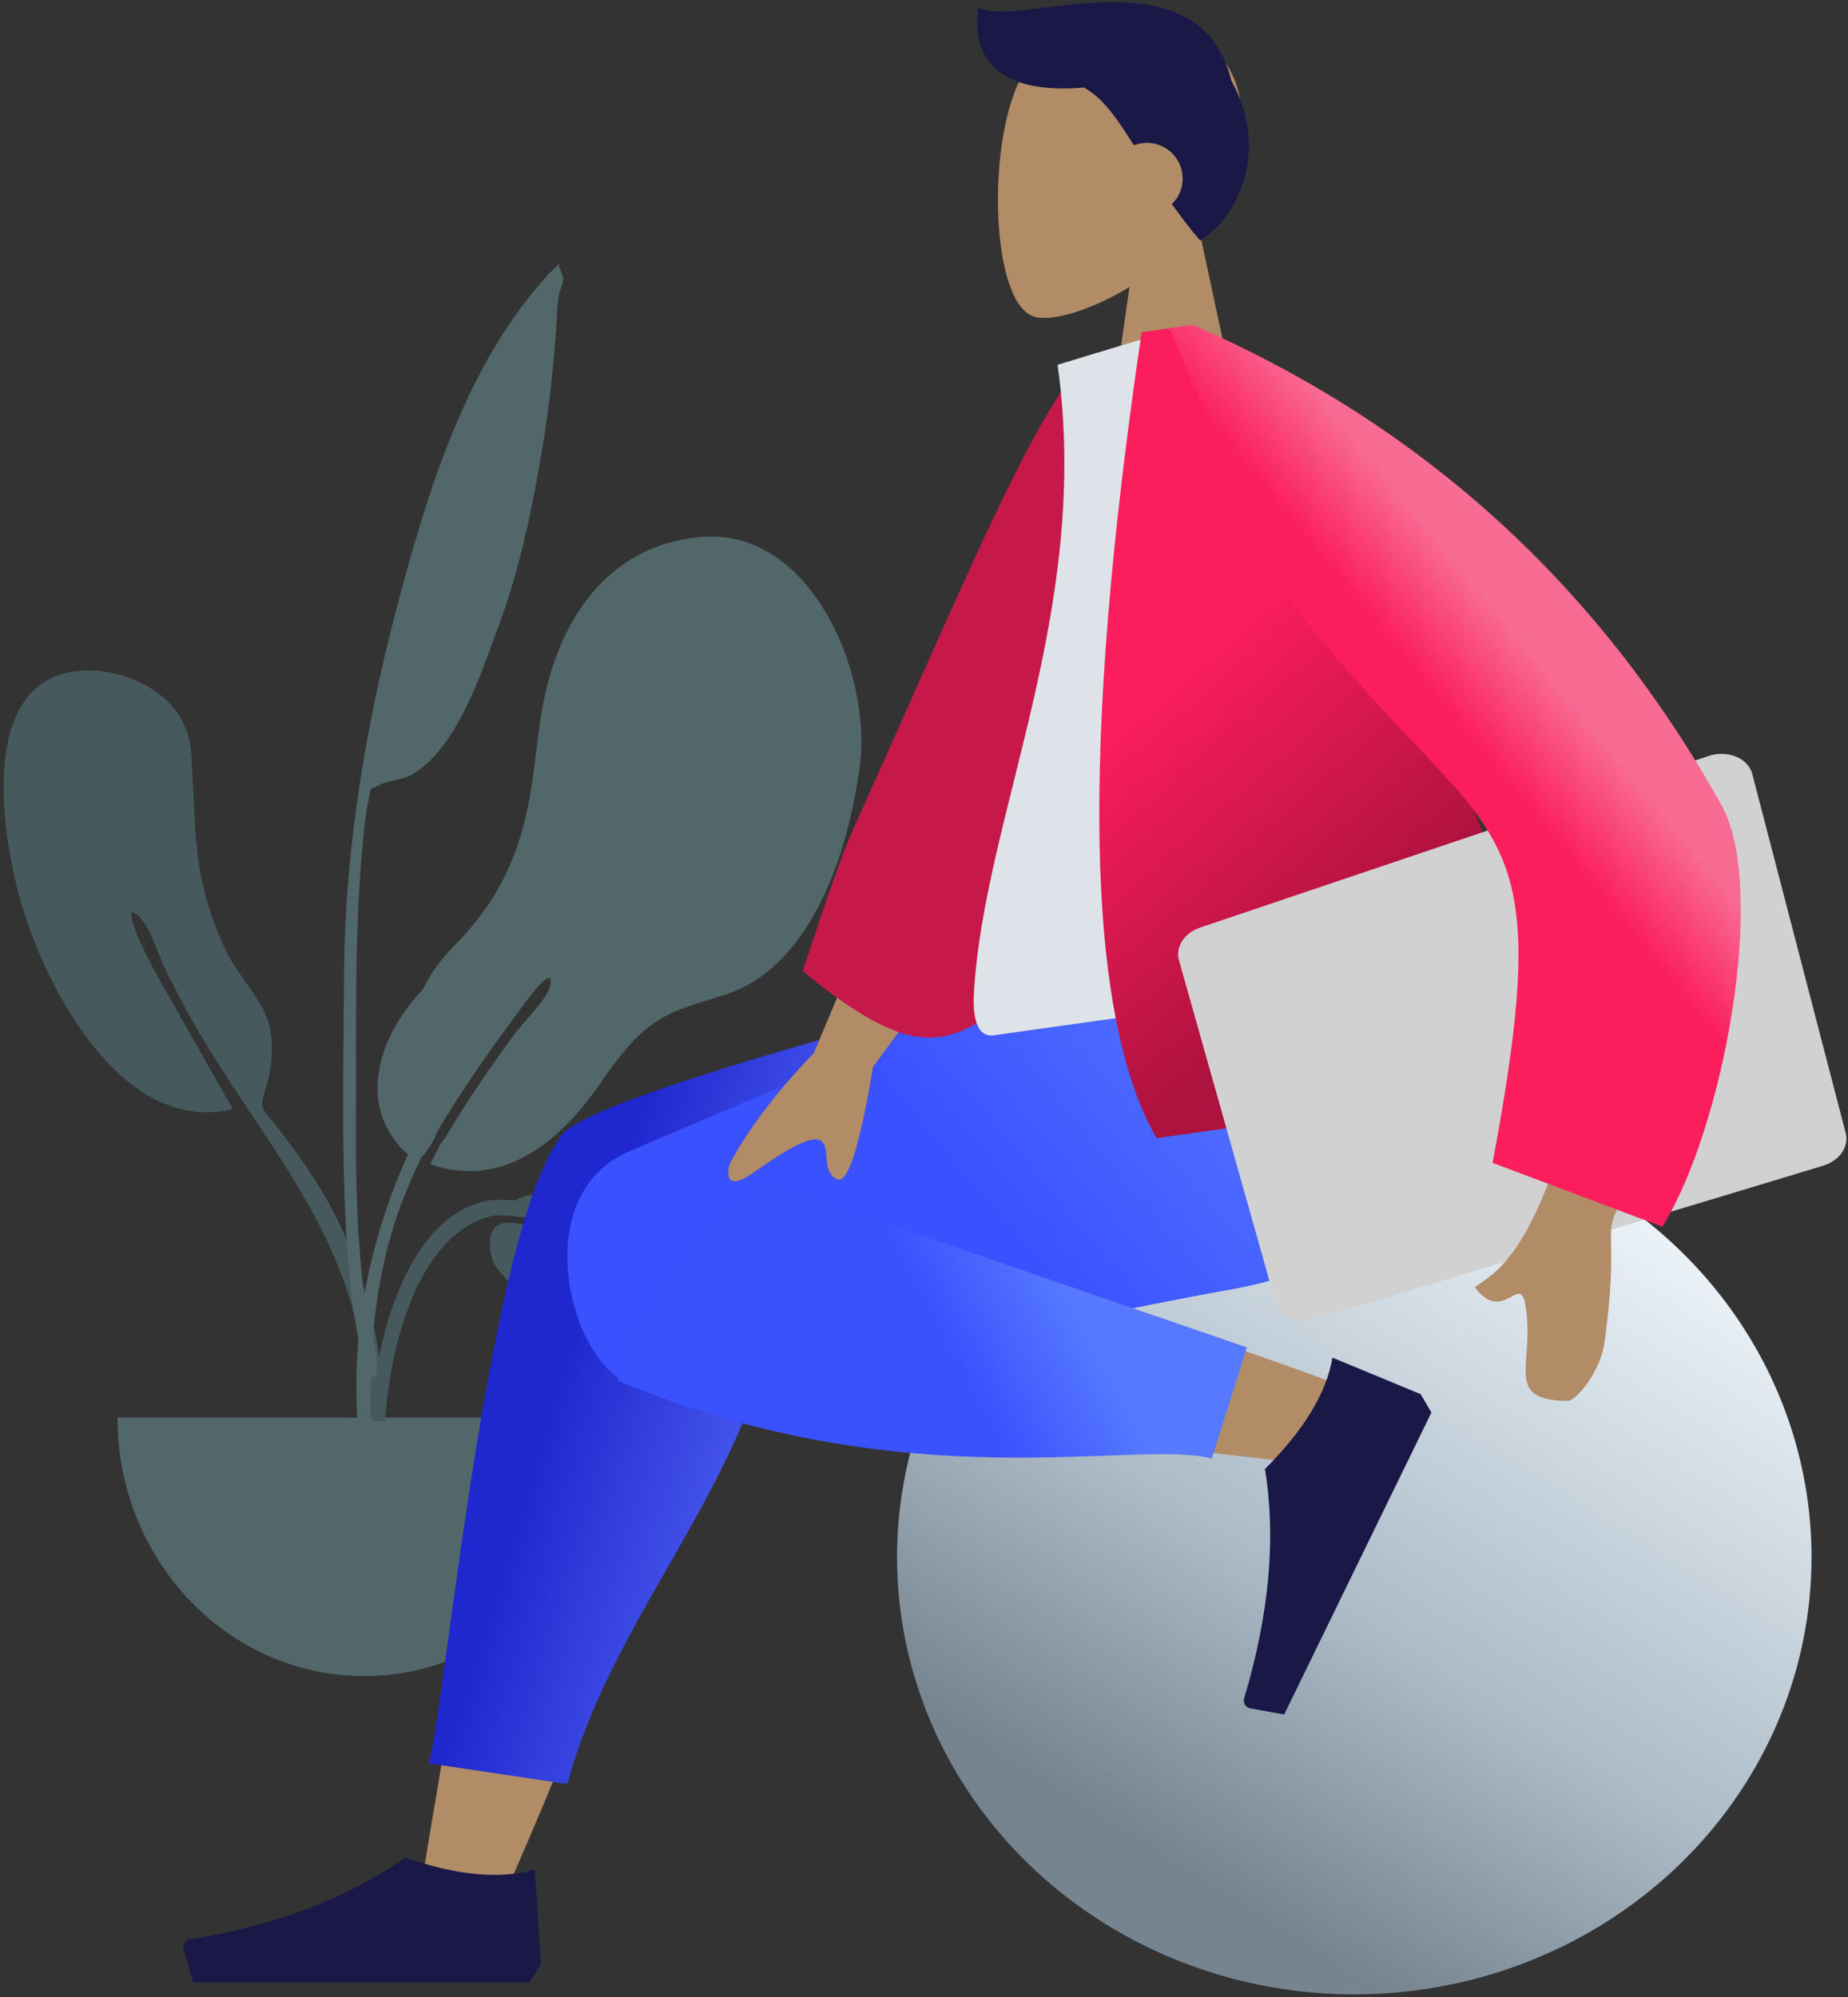 <?xml version="1.0" encoding="UTF-8"?>
<svg width="472px" height="510px" viewBox="0 0 472 510" version="1.1" xmlns="http://www.w3.org/2000/svg" xmlns:xlink="http://www.w3.org/1999/xlink">
    <rect x="0" y="0" width="472" height="510" fill="#333333" stroke="none"/>
    <!-- Generator: Sketch 55 (78076) - https://sketchapp.com -->
    <title>Group 3</title>
    <desc>Created with Sketch.</desc>
    <defs>
        <linearGradient x1="23.133%" y1="7.798%" x2="72.12%" y2="83.002%" id="linearGradient-1">
            <stop stop-color="#ECF3F8" offset="0%"></stop>
            <stop stop-color="#ACBBC7" offset="61.993%"></stop>
            <stop stop-color="#76848F" offset="100%"></stop>
        </linearGradient>
        <linearGradient x1="66.996%" y1="80.668%" x2="89.812%" y2="72.912%" id="linearGradient-2">
            <stop stop-color="#4251E9" offset="0%"></stop>
            <stop stop-color="#1F28CF" offset="100%"></stop>
        </linearGradient>
        <linearGradient x1="7.018%" y1="37.744%" x2="50%" y2="55.233%" id="linearGradient-3">
            <stop stop-color="#5679FF" offset="0%"></stop>
            <stop stop-color="#3A51FF" offset="100%"></stop>
        </linearGradient>
        <linearGradient x1="39.017%" y1="83.446%" x2="50%" y2="58.121%" id="linearGradient-4">
            <stop stop-color="#5679FF" offset="0%"></stop>
            <stop stop-color="#3A51FE" offset="100%"></stop>
        </linearGradient>
        <linearGradient x1="34.165%" y1="76.861%" x2="50%" y2="35.203%" id="linearGradient-5">
            <stop stop-color="#AE123E" offset="0%"></stop>
            <stop stop-color="#FB1D5C" offset="100%"></stop>
        </linearGradient>
        <linearGradient x1="39.677%" y1="38.215%" x2="50%" y2="50%" id="linearGradient-6">
            <stop stop-color="#F86B93" offset="0%"></stop>
            <stop stop-color="#FB1D5C" offset="100%"></stop>
        </linearGradient>
    </defs>
    <g id="01-landing-page" stroke="none" stroke-width="1" fill="none" fill-rule="evenodd">
        <g id="Desktop-HD" transform="translate(-840, -1397)">
            <g id="Group-3" transform="translate(837, 1397)">
                <g id="Plant-Right" opacity="0.356" transform="translate(0, 67)">
                    <path d="M68.59,101.916 C56.788,102.515 43.024,111.177 43.169,124.599 C43.275,134.352 44.568,143.951 44.174,153.741 C43.859,161.565 42.256,169.213 39.747,176.573 C37.335,183.651 31.463,190.078 30.537,197.466 C29.946,202.173 31.226,208.574 33.179,212.913 C35.554,218.188 34.551,217.856 31.446,222.819 C25.361,232.543 20,242.422 16.652,253.625 C11.829,269.76 9.501,288.272 13.672,304.941 C14.203,307.057 15.374,314.73 18.271,314.97 C21.506,315.24 19.559,310.986 19.24,309.579 C17.206,300.603 15.412,292.759 15.743,283.391 C17.023,247.246 39.082,221.201 51.874,189.294 C52.588,187.643 54.051,183.736 55.082,181.152 C56.71,177.071 57.982,169.5 60.435,166.343 C65.054,160.397 61.427,171.756 60.634,173.935 C59.632,176.691 58.519,179.626 57.451,182.061 C52.579,193.34 47.113,205.668 42.079,217.297 C69.509,220.837 84.833,185.336 89.699,162.544 C93.708,143.766 96.326,100.572 68.59,101.916" id="Leaf-Me-Alone!" fill="#69A1AC" transform="translate(51.84, 208.434) scale(-1, 1) rotate(6) translate(-51.84, -208.434) "></path>
                    <path d="M182.14,70.109 C162.381,71.741 149.696,85.316 143.791,104.302 C140.608,114.533 140.244,125.044 138.475,135.559 C135.815,151.379 130.09,163.367 118.903,174.638 C115.438,178.128 112.884,181.712 111.069,185.546 C107.466,189.374 104.329,193.706 102.025,199.003 C99.081,205.767 98.248,213.882 101.647,220.626 C102.561,222.439 104.84,226.078 107.203,227.731 C98.357,247.345 93.494,268.826 94.042,290.28 C94.373,303.23 94.98,316.186 95.689,329.12 C95.88,332.594 96.966,338.329 98.598,332.504 C100.091,327.176 98.218,318.813 98.045,313.247 C97.202,286.133 96.481,261.481 107.202,236.149 C108.326,233.494 109.518,230.86 110.759,228.247 C110.832,228.203 110.9,228.15 110.968,228.099 C111.015,228.136 111.058,228.177 111.106,228.215 C111.185,228.067 111.294,227.892 111.42,227.696 C111.776,227.314 112.087,226.831 112.383,226.291 C113.334,224.919 114.41,223.307 114.416,222.425 C114.416,222.418 114.412,222.407 114.412,222.401 C121.049,211.122 128.65,200.464 136.415,190.016 C136.356,190.091 144.837,178.07 143.525,184.718 C142.893,187.922 136.656,194.023 134.136,197.416 C128.563,204.966 122.019,214.531 116.581,223.781 C115.849,224.219 114.815,226.368 114.068,227.97 C113.655,228.781 113.27,229.599 112.891,230.311 C132.16,236.939 147.15,223.588 157.371,208.059 C157.383,208.041 157.394,208.022 157.406,208.004 C160.516,203.713 163.702,199.452 167.683,196.06 C174.324,190.4 181.436,189.402 189.266,186.616 C210.619,179.021 219.698,150.209 222.581,128.832 C225.834,104.714 209.922,67.731 182.14,70.109" id="Leaf-Me-Alone!" fill="#89C5CC"></path>
                    <path d="M162.488,7.323 C139.383,26.245 125.459,55.036 113.806,82.305 C100.79,112.762 90.614,144.116 85.77,177.002 C82.588,198.609 78.965,220.292 77.141,242.064 C76.492,249.796 76.146,257.584 76.247,265.338 C76.256,265.975 76.485,283.288 79.539,279.69 C81.275,277.644 79.333,261.735 79.382,259.138 C79.662,244.509 81.293,229.962 83.415,215.485 C86.907,191.651 89.567,167.824 95.228,144.383 C96.072,140.883 96.87,137.195 98.167,133.837 C99.545,130.267 98.224,131.725 101.228,130.657 C104.146,129.618 107.477,130.293 110.548,128.908 C122.731,123.412 131.007,106.059 137.136,94.772 C144.146,81.864 149.284,67.772 153.773,53.782 C157.069,43.504 159.839,33.217 162.074,22.651 C162.778,19.32 163.286,15.806 164.385,12.589 C164.681,11.721 165.76,10.264 165.84,9.469 C166.009,7.789 165.179,6.669 165.297,5.254 C164.347,5.923 163.41,6.613 162.488,7.323" id="Leaf-Me-Alone!" fill="#89C5CC" transform="translate(121.046, 142.718) rotate(-8) translate(-121.046, -142.718) "></path>
                    <path d="M33,295 C33,331.451 61.206,361 96,361 C130.794,361 159,331.451 159,295" id="Base" fill="#89C5CC"></path>
                    <path d="M101.317,295.88 L98,295.88 C98.23,291.519 98.534,287.166 99.23,282.853 C101.891,266.361 110.212,242.137 128.461,239.46 C129.135,239.36 131.611,239.344 134.611,239.528 C136.033,238.696 137.626,238.192 139.304,238.076 C154.841,236.876 172.193,250.01 179.688,263.678 C185.73,274.698 184.712,289.169 180.98,300.877 C178.481,308.715 173.027,319.89 163.932,319.999 C152.552,320.135 152.004,305.399 151.783,296.784 C151.491,285.331 150.11,275.353 141.496,267.546 C139.489,265.728 137.295,264.128 135.267,262.334 C132.092,259.527 128.583,256.653 128.174,252.009 C127.609,245.602 131.061,244.449 136.331,245.639 C137.23,245.841 146.279,250.096 144.939,246.733 C144.53,245.706 143.036,244.892 141.15,244.282 C136.27,243.726 130.451,243.081 128.777,243.466 C110.721,247.617 103.691,273.823 101.824,290.474 C101.622,292.271 101.459,294.074 101.317,295.88 Z" id="Leaf-Me-Alone!" fill="#69A1AC"></path>
                </g>
                <g id="Group-2" transform="translate(50, 0)">
                    <g id="Head" transform="translate(237, 58.5) scale(-1, 1) translate(-237, -58.5) translate(202, 0)">
                        <g transform="translate(0.191, 6.096)" fill="#B28B67">
                            <path d="M12.576,52.398 C5.562,44.181 0.815,34.111 1.608,22.827 C3.894,-9.685 49.236,-2.533 58.056,13.877 C66.876,30.286 65.828,71.91 54.429,74.843 C49.883,76.012 40.199,73.147 30.343,67.217 L36.529,110.904 L0,110.904 L12.576,52.398 Z"></path>
                        </g>
                        <path d="M42.137,22.353 C37.18,25.12 33.652,30.307 29.405,37.109 C28.371,36.704 27.245,36.481 26.066,36.481 C21.023,36.481 16.934,40.562 16.934,45.596 C16.934,48.152 17.988,50.462 19.685,52.117 C17.572,55.094 15.204,58.204 12.49,61.413 C2.363,55.349 -5.169,37.674 4.5,20.611 C12.82,-13.567 59.96,7.647 69.029,1.883 C71.012,14.286 64.618,24.286 42.137,22.353 Z" id="Hair" fill="#191847"></path>
                    </g>
                    <g id="Bottom" transform="translate(208, 377.5) scale(-1, 1) translate(-208, -377.5) translate(0, 245)">
                        <g id="Seat" transform="translate(0.317, 41.008)" fill="url(#linearGradient-1)">
                            <ellipse id="Ballsy-Ball" cx="116.783" cy="111.634" rx="116.783" ry="111.634"></ellipse>
                        </g>
                        <path d="M337.789,247.052 C318.356,203.981 304.303,166.476 298.662,146.689 C289.003,112.807 281.655,82.994 279.798,71.86 C275.369,45.31 313.865,43.764 318.954,56.959 C326.655,76.93 340.1,142.546 356.255,241.657 L337.789,247.052 Z M112.381,111.882 C130.21,104.825 192.648,82.738 222.762,76.49 C231.415,74.695 239.803,73.027 247.688,71.519 C271.127,67.038 283.27,109.382 260.696,112.636 C204.478,120.738 124.779,129.105 117.958,130.044 C108.399,131.36 101.175,116.318 112.381,111.882 Z" id="Skin" fill="#B28B67"></path>
                        <path d="M262.074,59.867 L165.633,10.703 L165.633,0 L177.103,0 C270.404,23.809 318.082,39.067 320.134,45.774 C320.156,45.846 320.176,45.919 320.195,45.991 C320.242,46.053 320.288,46.115 320.333,46.177 C338.824,71.643 349.898,195.97 353.532,205.279 L318.1,210.572 C304.547,160.241 261.183,125.179 262.335,64.898 C262.024,63.13 261.946,61.453 262.074,59.867 Z" id="Leg-Back" fill="url(#linearGradient-2)"></path>
                        <path d="M303.341,107.836 C288.502,115.185 194.656,92.385 149.743,84.496 C104.829,76.607 91.732,52.531 99.476,9.83219875e-14 L182.228,-4.97379915e-14 C195.746,3.889 265.997,33.391 302.447,49.083 C327.704,59.957 318.181,100.486 303.341,107.836 Z" id="Leg-Front" fill="url(#linearGradient-3)"></path>
                        <path d="M198.786,177.711 L194.441,50.601 C197.099,37.935 253.301,20.477 253.957,27.236 C261.64,106.432 229.338,157.35 228.55,177.417 L198.786,177.711 Z" id="LegLower" fill="url(#linearGradient-4)" transform="translate(224.789, 101.721) rotate(73) translate(-224.789, -101.721) "></path>
                        <g id="Right-Shoe" transform="translate(130.359, 146.894) rotate(64) translate(-130.359, -146.894) translate(84.859, 130.946)" fill="#191847">
                            <path d="M0,27.339 L1.505,3.038 C10.318,5.619 21.356,4.606 34.619,0 C49.127,10.291 67.455,17.262 89.603,20.912 L89.603,20.912 C90.693,21.092 91.431,22.121 91.251,23.211 C91.239,23.285 91.223,23.358 91.202,23.43 L88.805,31.895 L34.619,31.895 L3.01,31.895 L0,27.339 Z" id="Shoe"></path>
                        </g>
                        <g id="Right-Shoe" transform="translate(324.883, 229.343)" fill="#191847">
                            <path d="M0,27.339 L1.505,3.038 C10.318,5.619 21.356,4.606 34.619,0 C49.127,10.291 67.455,17.262 89.603,20.912 L89.603,20.912 C90.693,21.092 91.431,22.121 91.251,23.211 C91.239,23.285 91.223,23.358 91.202,23.43 L88.805,31.895 L34.619,31.895 L3.01,31.895 L0,27.339 Z" id="Shoe"></path>
                        </g>
                    </g>
                    <g id="Body" transform="translate(271.602, 225.454) scale(-1, 1) rotate(8) translate(-271.602, -225.454) translate(129.102, 82.454)">
                        <path d="M201.131,173.026 L255.982,148.82 C265.594,139.205 274.874,131.895 283.823,126.893 C286.498,126.036 291.069,125.776 286.189,132.928 C281.309,140.081 276.497,147.825 278.444,150.33 C280.391,152.835 286.037,150.066 288.265,154.14 C289.75,156.857 280.234,160.111 259.718,163.904 L218.631,195.538 L201.131,173.026 Z" id="Arm" fill="#B28B67" transform="translate(244.773, 161.001) rotate(83) translate(-244.773, -161.001) "></path>
                        <path d="M146.161,12.878 L159.054,9.497 C177.575,24.501 198.507,54.397 242.743,112.614 C246.076,117.001 252.887,127.675 263.177,144.638 C238.267,176.677 229.704,171.817 204.704,159.602 C164.735,140.074 148.828,59.224 146.161,12.878 Z" id="Coat-Back" fill="#C7184A" transform="translate(204.669, 89.217) rotate(5) translate(-204.669, -89.217) "></path>
                        <path d="M95.758,172.524 C148.443,172.524 187.196,172.524 212.019,172.524 C217.332,172.524 216.331,164.884 215.563,161.029 C206.7,116.535 172.101,68.573 172.101,5.237 L138.566,1.13686838e-13 C110.828,44.43 101.235,99.133 95.758,172.524 Z" id="Shirt" fill="#DDE3E9"></path>
                        <path d="M69.926,204.305 L174.579,204.305 C188.086,170.31 179.786,102.208 149.681,1.13686838e-13 L136.785,1.13686838e-13 C111.713,44.56 74.825,130.698 69.926,204.305 Z" id="Coat-Front" fill="url(#linearGradient-5)"></path>
                        <path d="M10.935,133.399 L0.065,227.551 C-0.344,231.1 2.642,234.322 6.968,234.99 L140.277,255.635 C145.172,256.391 149.828,253.611 150.369,249.599 L162.565,160.101 C163.042,156.62 160.219,153.398 156.006,152.605 L21.368,127.305 C16.329,126.356 11.416,129.229 10.935,133.399" id="Fill-35" fill="#D1D1D1"></path>
                        <path d="M29.491,183.712 L57.237,182.778 C79.292,246.101 92.392,249.762 99.367,253.312 C93.547,263.887 87.472,251.274 87.193,259.579 C86.68,274.843 96.481,282.963 79.838,285.37 C77.792,285.666 70.566,279.142 68.546,272 C63.601,254.516 63.786,249.027 62.92,244.071 C61.741,237.312 56.669,237.068 29.491,183.712 Z" id="Skin" fill="#B28B67"></path>
                        <path d="M136.402,3.22005826e-13 L142.455,1.13686838e-13 L124.307,68.489 C81.322,146.087 58.832,128.636 90.439,222.515 L49.786,244.672 C31.038,222.515 10.968,163.068 19.843,140.165 C43.103,80.137 81.957,33.415 136.402,3.22005826e-13 Z" id="Clothes-Front" fill="url(#linearGradient-6)"></path>
                    </g>
                </g>
            </g>
        </g>
    </g>
</svg>
